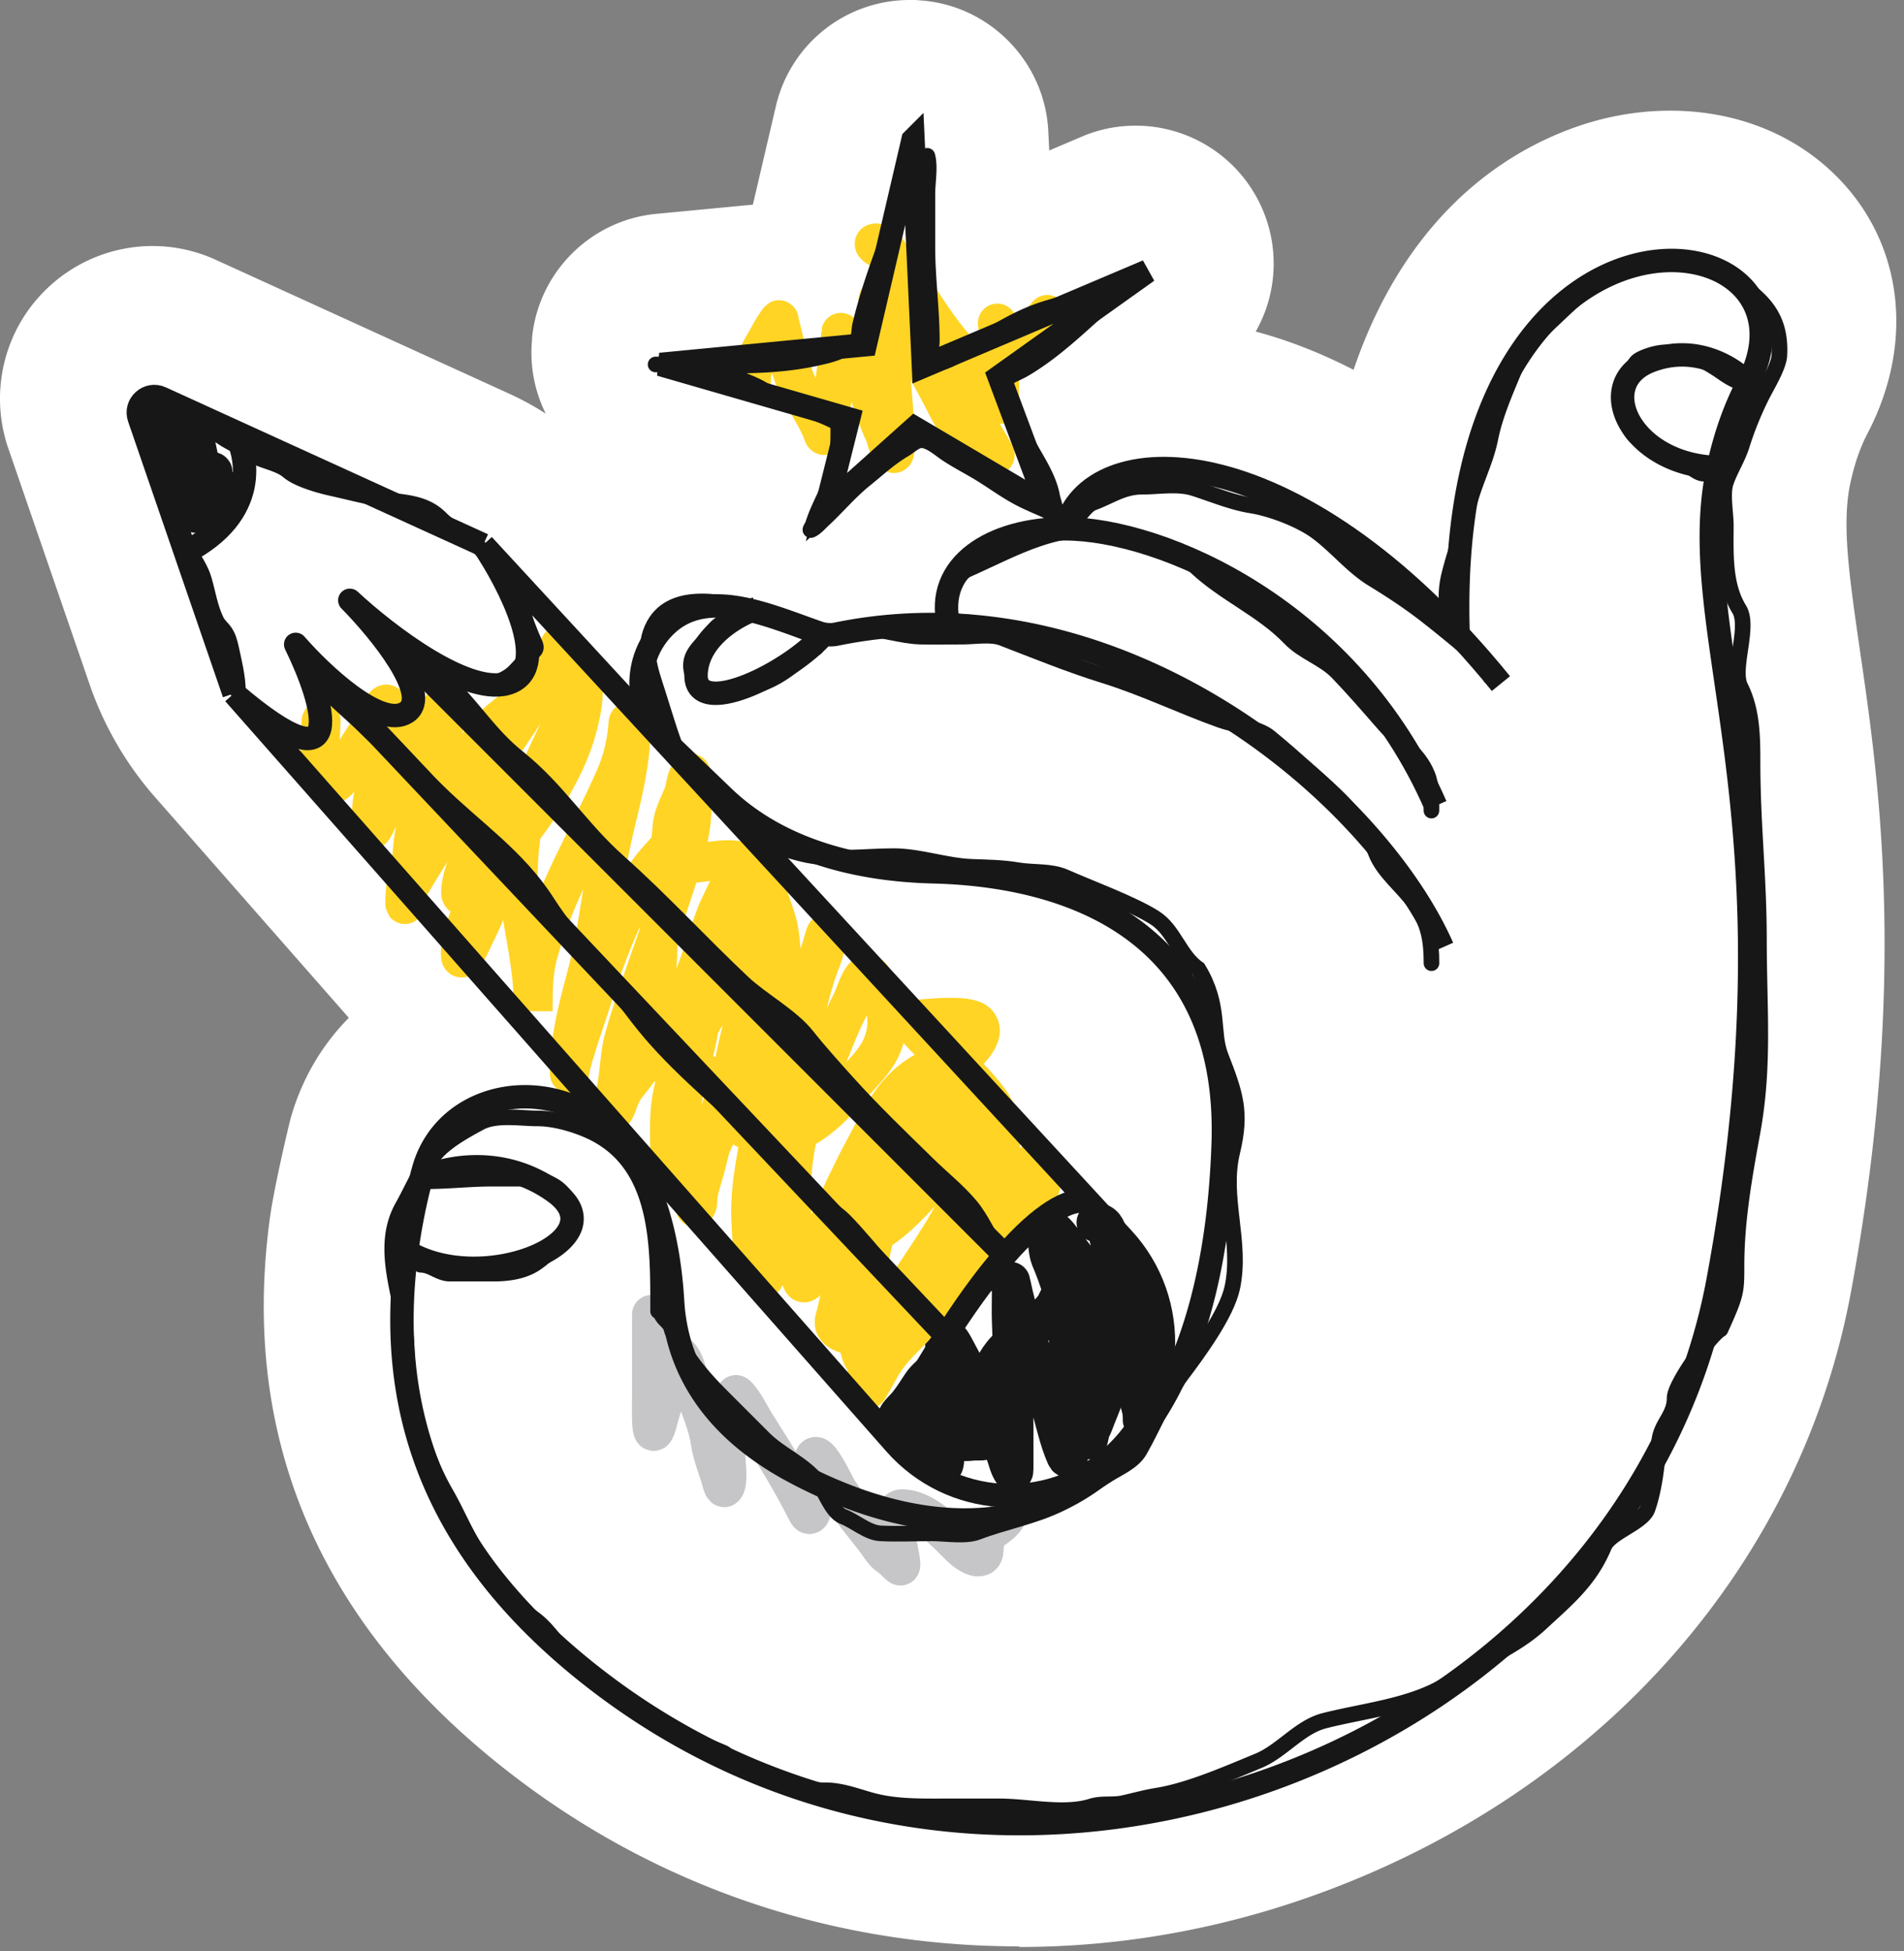 <svg width="122" height="125" fill="none" xmlns="http://www.w3.org/2000/svg"><rect width="100%" height="100%" fill="#808080" stroke="none"/><path d="M65.291 124.68c-11.98 0-23.27-3.85-32.66-11.14-12.08-9.38-17.24-21.3-15.35-35.42.24-1.83 1.02-5.15 1.25-6.12l.04-.16.04-.16c.7-2.5 1.98-4.7 3.74-6.48L9.932 51.06a21.542 21.542 0 0 1-4.18-7.19L.531 28.72c-1.27-3.7-.22-7.8 2.68-10.42a9.767 9.767 0 0 1 6.56-2.54c1.41 0 2.78.3 4.07.89l18.81 8.58c.81.37 1.58.79 2.32 1.27a8.748 8.748 0 0 1-.88-4.73v-.12c.4-4.19 3.74-7.55 7.96-7.95l6.19-.59 1.47-6.29a8.796 8.796 0 0 1 8.6-6.82h.37l.48.04c4.37.4 7.81 4.01 8.01 8.39l.06 1.21 2.09-.89c1.1-.47 2.26-.7 3.45-.7 3.2 0 6.15 1.73 7.71 4.52a8.81 8.81 0 0 1-.02 8.67c2.07.55 4.17 1.37 6.27 2.45 2.5-7.37 7.09-12.68 13.38-15.23 2.25-.91 4.58-1.37 6.91-1.37 4.42 0 8.36 1.66 11.1 4.67 3.88 4.27 4.47 10.41 1.54 16.01-.48.91-.83 1.95-1.1 3.18-.56 2.61-.07 5.96.6 10.61 1.24 8.48 3.11 21.3-.55 41.15-3.18 17.24-15.62 31.55-33.27 38.28-6.5 2.48-13.24 3.73-20.03 3.73l-.02-.04Z" fill="#fff"/><path d="M58.559 89.98c0 1.16 1.03 2.427 1.516 3.45.59 1.248.456-.407.456-.994V86.116c0-.979.518-.02.694.32.708 1.364 1.495 2.656 2.018 4.11.22.61.488 1.573.904 2.063.34.399.39 1.084.658 1.553.132.23.164.139.164-.074v-2.465c0-2.347-.079-4.728-.164-7.032-.022-.585 0-1.176 0-1.762 0-.387-.14-1.233.036-.374.52 2.54 1.61 4.963 2.393 7.396.362 1.127.574 2.323 1.06 3.416.298.672.291-1.655.291-1.909 0-2.212-.094-4.4-.164-6.602-.042-1.336-.596-2.916-1.114-4.146-.146-.347-.201-1.021-.201-1.397 0-1.271 1.006.337 1.352.776 2.007 2.549 4.401 5.59 4.401 9.004 0 .589.329 1.143.329 1.708 0 1.25.058-2.506-.037-3.754-.133-1.772.211-5.633-1.607-6.703-.652-.383-.335-1.935-1.315-1.935" stroke="#171717" stroke-width="2.5" stroke-linecap="round"/><path d="M70.145 83.1c-.286.035-.089 5.855-.089 6.689 0 .772-.354 3.059-.354 2.287 0-.287.258-.566.354-.831.24-.66.533-1.294.753-1.963.27-.823.4-1.697.683-2.513.102-.294.246-.608.246-.925 0-.306-1.03-.824-1.259-.974-.622-.407-1.217-.768-1.795-1.24-.13-.106-.514-.61-.709-.61-.117 0-.336.599-.418.699-.36.444-.738.818-1.17 1.19-.704.607-1.585 1.095-2.17 1.825-.53.663-.841 1.53-1.333 2.229-.126.18-1.01 1.03-.777 1.288.41.457.8.757.994 1.392.21.689.1.664-.615.664-.24 0-.711.096-.93-.02-.134-.07.794-.543.886-.6" stroke="#171717" stroke-width="2.5" stroke-linecap="round"/><path d="M41.748 84.202v5.188c0 .845-.106 3.736.471 1.425.102-.407 1.193-4.06 1.227-4.035.502.377.698 1.69.943 2.232.448.992.972 2.318 1.131 3.396.108.725.377 1.433.608 2.127.036.107.204.844.294.755.325-.326.034-1.968.084-2.41.096-.86.185-1.8.377-2.642.023-.1.187-.995.293-.9.481.427.878 1.31 1.216 1.844 1.19 1.877 2.323 3.682 3.311 5.658.467.934.42-2.058.42-3.102 0-1.565 1.404 1.498 1.603 1.793.74 1.095 1.527 2.045 2.337 3.08.213.273.58.887.88 1.059.271.155.466.448.734.639.156.112-.137-1.238-.178-1.404-.117-.466-.422-2.253.283-2.253 1.435 0 2.778 1.458 3.73 2.41.538.538 1.551 1.126 1.551.147 0-1.356 1.02-1.202 1.51-2.18" stroke="#C6C6C8" stroke-width="2.5" stroke-linecap="round"/><path d="M20.576 46.185c0 .432-.38 4.325.626 4.102.647-.144 1.103-1.33 1.38-1.818.578-1.013 1.265-1.945 1.828-2.969.783-1.425.416 1.393.367 1.768-.213 1.618-.983 3.355-.983 4.955v.824c0 .46.49-.78.715-1.181 1.046-1.86 1.541-4.1 3.039-5.68.093-.099.985-1.178 1.032-1.172.503.063-1.197 4.988-1.29 5.372-.263 1.075-.602 2.175-.775 3.267-.111.7-.098 1.504-.308 2.175-.199.636-.268 1.375-.268 2.045 0 .346.088-.702.258-1.002.85-1.508 1.824-2.971 2.77-4.42 1.857-2.838 3.896-5.538 5.651-8.41.414-.677.842-1.11.983-1.887.153-.843.645-1.472.248-.169-.885 2.909-4.288 3.536-5.441 6.206-.08.186-1.124 2.165-1.033 2.245.097.085 1.444-.465 1.658-.497.691-.102 1.353-.214 2.056-.179 1.99.1-2.115 9.057-2.77 10.368-.289.576-.973 2.136-.795.536.127-1.14.804-2.466 1.201-3.535.449-1.207.618-2.47 1.023-3.684.111-.334.44-2.696.01-1.679-.686 1.625-2.15 3.526-2.244 5.323-.035.654.567.128.814-.12 1.144-1.143 2.183-2.524 3.158-3.812 1.5-1.982 2.98-4.344 3.575-6.793.176-.723.318-1.4.318-2.145 0-.645-.024-1.646-.358-.496-.85 2.93-2.742 5.523-3.396 8.5-.373 1.697-.538 3.63-.318 5.363.285 2.244.854 4.399.854 6.653v.536c0-1.228-.013-2.414.308-3.615 1.072-4.009 3.303-7.613 4.955-11.39.459-1.047.748-2.282.815-3.406.03-.516.175.883.168 1.013-.088 1.913-.623 3.92-1.062 5.78-.731 3.096-.962 6.373-1.788 9.434-.548 2.03-1.072 4.073-1.072 6.186 0 .02.114-.565.12-.586.356-1.394.879-2.758 1.31-4.13.846-2.693 1.83-5.31 3.287-7.737.445-.742.97-1.284 1.54-1.916.316-.352.276-1.236.357-1.698.116-.668.476-1.285.715-1.917.105-.28.145-1.09.446-1.27.026-.016.091 1.932.09 2.065-.023 2.235-.843 4.281-1.52 6.385-.928 2.889-2.049 5.67-2.86 8.59-.252.907-.265 1.995-.436 2.939-.098.536-.19.963-.19 1.53 0 .475.361-.892.646-1.272 1.102-1.469 2.32-2.855 3.248-4.449 1.182-2.032 1.773-4.39 2.581-6.574.335-.904.908-1.795 1.172-2.72.012-.042.293-.946.388-.616.116.406-.42 1.193-.566 1.549-1.242 3.01-1.529 6.221-2.106 9.394-.314 1.727-1.072 3.512-1.072 5.263 0 .957-.464 1.844-.536 2.78-.01.127-.18.736-.18.319 0-1.166-.065-2.353.02-3.516.222-2.994 2.099-5.91 3.655-8.4.88-1.408 1.55-3.022 2.224-4.54.1-.224.342-.57.358-.803.009-.136-.002 1.02-.01 1.211-.096 2.249-.846 4.464-1.46 6.614-.508 1.778-.75 3.655-1.39 5.392-.51 1.383-.768 2.881-1.162 4.3-.2.718-.447 1.31-.447 2.055 0 .15-.189.562-.178.189.05-1.815 1.083-3.903 1.807-5.531 1.244-2.8 3.193-5.302 4.945-7.796.567-.806.936-2.078 1.291-2.999.128-.33.358-1.357.358-1.002 0 .486-.035.897-.219 1.36-1.256 3.165-1.578 6.473-2.105 9.791-.315 1.98-.587 3.978-.725 5.978-.07 1.005-.526 2.072-.526 3.049 0 .281-.232 1.857-.447 1.857-.74 0-.805-3.946-.805-4.37 0-2.657.894-5.136.894-7.805 0-1.62.526-3.067.755-4.647.269-1.854.547-4.616-.08-6.395-.282-.804-.899-2.91-1.747-3.357-1.094-.576-2.602-.04-3.754-.04-1.552 0-1.608.131-1.748 1.828-.246 2.982-.45 6.083-.397 9.076.015.823.048 2.145 1.082 2.145 1.707 0 3.583.928 4.37 2.503.247.495.416.877.447 1.43.016.29.328 0-.09 0-.46 0 .504.12.666.178.576.21 1.144.179 1.747.179 1.596 0 3.483-2.103 4.43-3.218.636-.75 1.405-1.463 1.787-2.323.699-1.573.307-2.838-.457-4.29-.66-1.253-1.15.834-1.48 1.46-.838 1.592-1.433 3.32-2.135 4.975-.562 1.327-1.16 2.763-1.42 4.19-.5 2.75-.259 5.725.338 8.411.06.267.174.49.407.19 1.062-1.377 2.059-2.778 3.168-4.122 1.275-1.545 2.538-3.14 3.545-4.876.423-.728 1.164-1.386 1.46-2.175.34-.908.842-1.956 1.36-2.77.066-.103.51-.615.258-.497-.619.292-1.257.546-1.876.844-2.474 1.191-3.223 3.29-4.499 5.611-.16.292-2.928 5.723-2.304 5.74 3.617.098 5.349-2.63 7.647-4.965.408-.415 1.04-1.323 1.658-1.46.332-.074.582-.235.765-.546.984-1.674-1.142 3.746-2.105 5.432-1.244 2.176-2.791 4.167-4.022 6.355-.197.35-.445.754-.586 1.122-.127.329-.496.628-.566.944-.312 1.4-.698-1.053-.815-1.52-.354-1.418-.446-2.835-.446-4.29 0-1.212-.483 2.381-.854 3.535-.316.982.875 1.105 1.608 1.252 1.766.353 2.922-1.888 3.714-3.178 1.557-2.537 3.112-5.147 5.581-6.792.594-.396 1.241-.775 1.788-1.212.604-.483.496 1.212.496 1.39 0 .45-.358.48-.715.715-1.236.817-2.311 1.877-3.307 2.97-1.616 1.773-2.57 3.98-4.29 5.7-.692.691-1.263 1.24-1.787 2.055-.355.552-.615 1.151-.973 1.688-.016.023-.02-.401-.02-.407-.07-1.085-.169-2.157-.169-3.247 0-2.581.039-5.409 1.261-7.746 1.132-2.164 3.052-3.838 4.538-5.75.413-.53.779-1.456.626-2.144-.02-.092-.419-.673-.487-.586-.227.292.888 1.993 1.033 2.284.175.35 1.282 3.005 1.57 2.324.502-1.194.026-2.424-.716-3.397-.941-1.233-2.133-2.313-3.356-3.257-.21-.162-1.816-1.725-1.43-1.748.823-.048 3.513-.386 4.11.18.818.77-.735 2.132-1.25 2.502-1.472 1.055-2.833 2.296-4.112 3.575M48.147 24.38c0-1.167.696-2.056 1.215-3.048.146-.28.331-.52.5-.784.098-.154.051-.011.093.137.363 1.308.53 2.639 1.102 3.9.444.981 1.104 1.845 1.538 2.832.141.32.206.783.334.206.278-1.254.473-2.486.642-3.763.113-.853.255-1.712.308-2.568.001-.016.343.423.402.5.467.616.69 1.438.965 2.151.492 1.275.861 2.639 1.436 3.876.119.256.261 1.134.598 1.23.239.068-.118-4.178-.157-4.493-.2-1.615-.292-3.354-.73-4.93-.036-.129-.064-.24-.113-.362-.149-.372.521.61.774.921 1.294 1.588 2.363 3.424 3.303 5.238.425.82.794 1.673 1.548 2.24.384.287.847.385 1.19.73.2.199.355.398.525.617.65.836-1.03-1.85-1.558-2.769-1.67-2.903-3.462-5.762-4.772-8.854-.163-.383-.298-.757-.5-1.122-.137-.246-.377-.294-.598-.44-.07-.047-.297-.232-.098-.26.484-.07.931.777 1.151 1.082 1.62 2.244 2.808 4.623 4.837 6.566.984.942 1.94 1.838 1.94 3.214v.716V26c0-1.475.135-3.026-.02-4.493-.222-2.113.012.573.108.578.202.01 2.455.072 2.47-.176.023-.392.023-.8.093-1.186.043-.238.334-.375.436-.578" stroke="#FFD424" stroke-width="2.5" stroke-linecap="round"/><path d="M9.682 25.968c.114.342.403.638.577.954.199.361.338.747.505 1.122.281.633.671 1.218 1.01 1.82.076.134.86 1.468.994.994.193-.675-.057-1.602-.184-2.26-.075-.388-.178-.767-.249-1.155-.044-.244-.056-.332-.056-.02 0 .908.344 1.794.634 2.642.116.34.258.861.63 1.026.216.096.47.081.685.188.21.106.33.32.489.477.049.05-.039-.022-.056-.032-.135-.07-.231-.038-.361.049-.538.354-1.085.71-1.616 1.078-.262.181-.184-.32-.192-.513-.032-.714-.176-1.48.02-2.185.083-.3.65-.126.846-.04.19.083.412.065.22.256" stroke="#171717" stroke-width="2.5" stroke-linecap="round"/><path d="M14.995 44.422c7.548 6.451 5.779.592 3.951-3.145 1.667 1.909 5.419 5.451 7.096 4.355 1.678-1.097-1.72-5.242-3.628-7.177 2.365 2.204 7.74 6.338 10.321 5.242 2.58-1.097-.107-6.317-1.774-8.79m-15.966 9.515 41.92 47.558m-41.92-47.558-3.111-9.04m19.077-.475L69.873 77.08M30.96 34.907 14.995 27.63M69.873 77.08l2.073 2.248c3.748 4.061 3.408 10.413-.75 14.052-4.072 3.563-10.259 3.162-13.837-.897l-.444-.504M69.874 77.08c-1.286-.765-5.677 1.144-12.958 14.9m-41.92-64.35-4.68-2.134c-.821-.374-1.69.415-1.397 1.268l2.966 8.618m3.11-7.753c.937 1.56 1.626 5.294-3.11 7.753" stroke="#171717" stroke-width="1.5" stroke-linejoin="round"/><path d="M60.792 40.092c-.944-3.912 2.834-6.222 7.459-6.217m23.74 17.738c-5.462-12.545-17.547-17.73-23.74-17.738m0 0c1.484-6.07 14.595-6.488 27.922 9.914" stroke="#171717" stroke-width="1.5"/><path d="M92.426 60.694c-4.455-10.079-20.882-23.764-38.84-20.072-.257.053-.526.05-.802 0m59.213-16.057c5.77-11.04-19.57-14.302-18.567 16.057m18.567-16.057c-.863-.957-3.325-2.584-6.273-1.435-3.684 1.435-1.256 6.688 4.373 6.819m1.9-5.384c-.877 1.677-1.482 3.453-1.9 5.383m0 0c-2.331 10.771 5.533 22.026 0 52.026-5.532 30.001-45.3 46.265-71.99 25.541-11.092-8.612-13.269-18.22-12.05-27.354m.923-4.655c.051-.196.104-.39.158-.582 1.13-4.034 5.635-5.642 9.52-4.075 4.623 1.864 6.148 7.55 6.44 12.527.233 3.956 2.3 8.005 7.841 10.937 14.136 7.479 26.684 1.507 27.437-21.074.453-13.608-9.765-17.176-18.588-17.394-4.915-.121-9.903-1.395-13.447-4.801l-3.68-3.536a5.162 5.162 0 0 1 .033-7.474c2.567-2.426 6.392-.673 9.727.492.12.042.241.074.363.096M26.98 75.506c1.45-.734 5.193-1.591 8.563.851 4.211 3.054-4.545 6.765-9.485 3.804m.922-4.655a38.13 38.13 0 0 0-.922 4.655m22.42-41.177c-1.257.422-3.793 1.853-3.878 4.212-.105 2.948 6.05-.094 8.184-2.574M58.502 8.965l-3.063 13.12-13.13 1.26 12.061 3.481-1.417 5.662 5.66-5.067 8.52 5.031-3.107-8.311 9.499-6.769-14.356 6.087-.667-14.494ZM19.809 42.357l40.833 43.236M24.955 40.985l39.46 39.461" stroke="#171717" stroke-width="1.5"/><path d="M42.168 83.99c0-4.166.103-9.415-4.287-11.489-.983-.464-2.338-.857-3.43-.857-1.106 0-2.672-.279-3.686.267-.967.52-2.343 1.272-3 2.172-.343.469-.75.895-1.03 1.41-.327.604-.607 1.204-.942 1.8-1.586 2.818.163 6.053.257 8.964.103 3.197.942 6.675 2.534 9.43.745 1.29 1.271 2.68 2.134 3.906.913 1.3 1.685 3.039 3.134 3.858 1.199.678 1.928 2.063 2.867 3.039.784.814 1.693 1.36 2.61 1.943.462.294 1.373.887 1.639 1.353.091.16 1.13.413 1.362.514.626.274 1.162.508 1.724.915.598.432 1.63.762 2.315 1.066.24.107.296.409.533.515.538.239 1.081.414 1.61.686 1.452.746 2.704 1.2 4.373 1.2 1.029 0 1.98.377 2.962.648 1.553.428 3.241.381 4.84.381h3.353c1.84 0 4.147.546 5.882 0 .691-.218 1.372-.057 2.057-.21.718-.159 1.425-.36 2.153-.476 2.066-.331 4.573-1.435 6.497-2.229 1.509-.623 2.645-2.169 4.234-2.572 2.248-.57 4.716-.84 6.85-1.801.99-.446 1.687-1.018 2.62-1.59 1.59-.977 3.043-1.59 4.42-2.868 1.65-1.532 3.111-2.708 4.036-4.92.375-.895 2.465-1.484 2.784-2.405.462-1.336.606-2.87.733-4.268.107-1.176.997-1.646.997-2.833 0-.855 2.26-3.988 2.941-4.377 1.025-2.257 1.025-2.421 1.025-4.087 0-2.924.515-5.76 1.027-8.574.777-4.274.41-7.927.41-12.303 0-4.046-.41-7.337-.41-11.396 0-1.642-.024-3.306-.772-4.801-.585-1.171.613-3.842-.083-4.973-.972-1.58-.857-3.591-.857-5.373 0-.78-.244-2.013 0-2.743.264-.795.772-1.56 1.028-2.391a21.417 21.417 0 0 1 1.286-3.172c.321-.642 1.076-1.868 1.115-2.573.14-2.52-1.094-3.666-3.125-4.972-2.426-1.56-5.201-1.088-7.763-.086-1.412.553-2.558 1.778-3.649 2.791-.943.877-1.846 1.733-2.353 2.972-.612 1.497-1.31 3.024-1.629 4.62-.304 1.52-1.075 2.906-1.41 4.41-.326 1.47-.897 2.931-1.247 4.402-.177.743-.313 2.097.257 2.667" stroke="#171717" stroke-linecap="round" stroke-linejoin="round"/><path d="M95.492 43.352c0-.704-1.026-1.4-1.505-1.81a88.251 88.251 0 0 0-2.4-1.962c-1.162-.923-2.377-1.724-3.64-2.495-1.31-.802-2.354-2.12-3.6-3.03-1.065-.777-2.896-1.47-4.191-1.676-1.242-.199-2.503-.739-3.706-1.115-.974-.304-2.267-.085-3.287-.085-1.215 0-2.04.634-3.124 1.028-.57.207-1.064 1.256-1.639 1.543" stroke="#171717" stroke-linecap="round"/><path d="M91.72 51.925c0-.794.04-1.562-.266-2.315-.575-1.41-1.855-2.159-2.81-3.258-.968-1.112-1.91-2.195-2.925-3.257-.889-.93-2.193-1.295-3.087-2.23-1.729-1.807-4.189-2.832-6.001-4.543-1.55-1.464-2.969-1.746-4.972-2.191-3.65-.811-6.483.938-9.689 2.362-.719.32-1.248 2.024-1.285 2.744-.05.925 1.822.387 2.057.857" stroke="#171717" stroke-linecap="round"/><path d="M91.723 61.7c0-1.467-.19-2.55-1.029-3.773-.741-1.082-2.057-2.055-2.534-3.295-.838-2.181-2.42-3.575-4.153-5.116-.901-.8-1.78-1.58-2.667-2.305-.749-.612-2.21-.75-3.125-1.077-2.532-.904-4.916-2.07-7.487-2.867-2.206-.684-4.38-1.575-6.526-2.4-.7-.27-1.748-.086-2.486-.086-.913 0-1.83.026-2.743 0-1.26-.036-2.495-.514-3.773-.514-.928 0-1.76.342-2.657.342-1.629 0-2.53-1.119-4.03-1.505-2.022-.52-5.364-1.322-6.601.905-.796 1.432-.25 2.877.219 4.334.506 1.576.923 3.102 1.581 4.582.285.642 1.1 1.119 1.62 1.544.556.455 1.043 1.034 1.552 1.543.282.282.66.301.943.6.318.335.591.647.953.943.79.646 1.676.91 2.648 1.153 1.789.447 3.976.133 5.83.133 1.652 0 3.342.624 5.01.686.93.034 2 .05 2.916.21.976.17 2.141.035 3.048.438 1.49.662 4.387 1.732 5.767 2.62 1.24.796 1.582 2.433 2.787 3.268 1.43 2.369.829 4.03 1.43 5.573.945 2.433 1.361 3.597.742 6.162-.705 2.92.632 5.767 0 8.69-.37 1.708-2.172 4.147-3.267 5.608-1.055 1.406-1.765 3.248-2.658 4.81-.422.739-1.339 1.115-2.02 1.543-1.028.648-2.036 1.343-3.124 1.887-1.666.832-3.521 1.143-5.23 1.8-.8.308-2.076.086-2.915.086-1.109 0-2.236.058-3.343 0-.801-.042-1.628-.785-2.363-1.067-.773-.297-1.163-1.652-1.667-2.267-.959-1.172-2.367-1.691-3.43-2.753l-2.829-2.83c-.854-.854-1.807-1.953-2.4-2.99-.218-.383-.6-.783-.695-1.21-.108-.483-.677-.62-.677-1.115" stroke="#171717" stroke-linecap="round"/><path d="M19.77 42.769c.778 1.4 2.482 2.662 3.624 3.805 1.472 1.471 3.196 2.681 4.689 4.147 2.403 2.357 5.115 4.164 6.958 7.048.94 1.47 1.966 2.675 3.123 3.976 1.271 1.43 2.316 3.037 3.554 4.478 2.237 2.603 5.009 4.767 7.43 7.189.878.878 1.79 1.823 2.57 2.79.67.832 1.643 1.242 2.39 1.989 1.477 1.477 4.694 5.629 6.193 7.06M25.836 41.853c.952.762 2.095 1.137 2.972 1.998 1.637 1.608 2.597 3.252 4.387 4.684 2.56 2.05 3.993 4.498 6.45 6.681 2.774 2.467 5.266 5.195 7.961 7.731 1.188 1.117 3.11 2.149 4.118 3.431.722.919 1.757 2.067 2.567 2.966 1.653 1.837 3.436 3.546 5.2 5.271.888.868 1.854 1.633 2.661 2.58.797.936 1.212 2.083 1.918 3.063M56.762 90.684c.027-.462.564-.876.836-1.216.313-.392.57-.812.847-1.227.379-.568.971-.948 1.45-1.427.71-.71.865-1.706 1.391-2.525.53-.825 1.06-1.434 1.894-1.97.666-.428.935-1.124 1.368-1.742.506-.723 1.082-1.076 1.684-1.678.898-.898 2.106-2.104 3.472-2.104M15.245 44.302c0-.927-.251-1.919-.447-2.82-.075-.343-.178-.705-.38-1-.184-.267-.41-.425-.557-.729-.408-.837-.534-1.736-.792-2.622-.204-.704-.61-1.235-.923-1.86" stroke="#171717" stroke-linecap="round"/><path d="M10.367 25.54c1.428 0 2.792 1.774 3.91 2.505.565.37 1.2.628 1.756 1.013.709.491 1.784.573 2.445 1.134.607.516 1.978.903 2.743 1.073 1.048.233 2.06.5 3.127.69 1.458.258 2.804.166 3.883 1.245.975.975 2.449 1.446 3.154 2.717.49.88 1.23 1.613 1.703 2.524.457.88.756 1.827 1.16 2.723.103.229.147.39-.053.57-.449.404-.797.85-1.226 1.28-.396.396-.758.529-1.252.748-.38.169-1.073.026-1.491.026-.982 0-2.098-.547-3.042-.834M27.355 75.667c1.38 0 2.749-.162 4.135-.162h2.19c.279 0 .764-.09 1.013.045.467.25.868.365 1.257.766.298.306.717.873.811 1.297.154.692.156 1.157-.41 1.581-.718.539-1.287 1.241-2.04 1.744-.766.51-1.765.648-2.659.648h-2.82c-.7 0-1.182-.567-1.883-.567M46.57 39.734c-.01.08-.337.192-.422.247-.277.178-.435.413-.635.67-.355.457-.828.816-1.09 1.34-.374.75-.004 1.641.631 2.081 1.112.77 2.495.098 3.617-.246.766-.235 1.689-.789 2.273-1.34.252-.238.58-.377.831-.62.152-.147.282-.368.51-.368M112.003 24.56c-.67 0-1.303-.457-1.835-.825a13.128 13.128 0 0 0-1.551-.89c-.549-.275-1.376-.283-1.982-.267-.397.012-.962.171-1.321.33-.429.191-.536.305-.707.744-.31.796-.615 1.322-.615 2.189 0 .727.314 1.74.904 2.22.728.592 1.47 1.175 2.363 1.496.403.145.869.262 1.23.491.22.14.432.294.706.294M42.008 23.348c3.391 0 6.923.323 10.257-.402.634-.138 1.358-.289 1.903-.645.232-.152.45-.315.688-.455.205-.12.199-.779.248-.989.426-1.798 1.053-3.63 1.708-5.356.404-1.065 1.204-1.9 1.708-2.908.249-.498.514-.983.666-1.522.057-.202.23-1.102.233-1.09.197.69.005 1.71.005 2.422v3.426c0 2.01.285 3.984.285 5.996 0 .403-.233 1.428.286 1.428.772 0 1.738-.768 2.385-1.148 1.514-.89 2.918-1.803 4.605-2.326 1.42-.44 2.942-.724 4.314-1.285.413-.169.815-.41 1.237-.55.134-.045.213-.06.053.042-.602.389-1.137.912-1.67 1.386-1.68 1.49-3.315 3.102-5.261 4.256-.386.228-.815.383-1.19.624-.402.258-.271.543-.143.957.498 1.602 1.422 3.008 2.237 4.462.355.634.72 1.371.85 2.094.055.296.284.9.25 1.174-.002.012-.533-.204-.55-.212-.533-.236-1.075-.46-1.597-.719-.87-.43-1.658-1.003-2.475-1.523-.788-.501-1.623-.909-2.4-1.427-.432-.288-1.059-.857-1.597-.857-.377 0-.758.39-1.068.571-.956.562-1.695 1.258-2.548 1.946-.976.786-1.755 1.73-2.665 2.575-.222.206-.443.467-.709.618-.28.16-.009-.165.043-.333.36-1.17 1.06-2.215 1.375-3.426.23-.891.243-1.779.243-2.69 0-.329.015-.352-.286-.498a13.424 13.424 0 0 0-1.618-.666 14.357 14.357 0 0 1-2.902-1.332c-.754-.459-1.705-.73-2.517-1.095-.636-.286-1.398-.523-2.1-.523" stroke="#171717" stroke-linecap="round"/></svg>